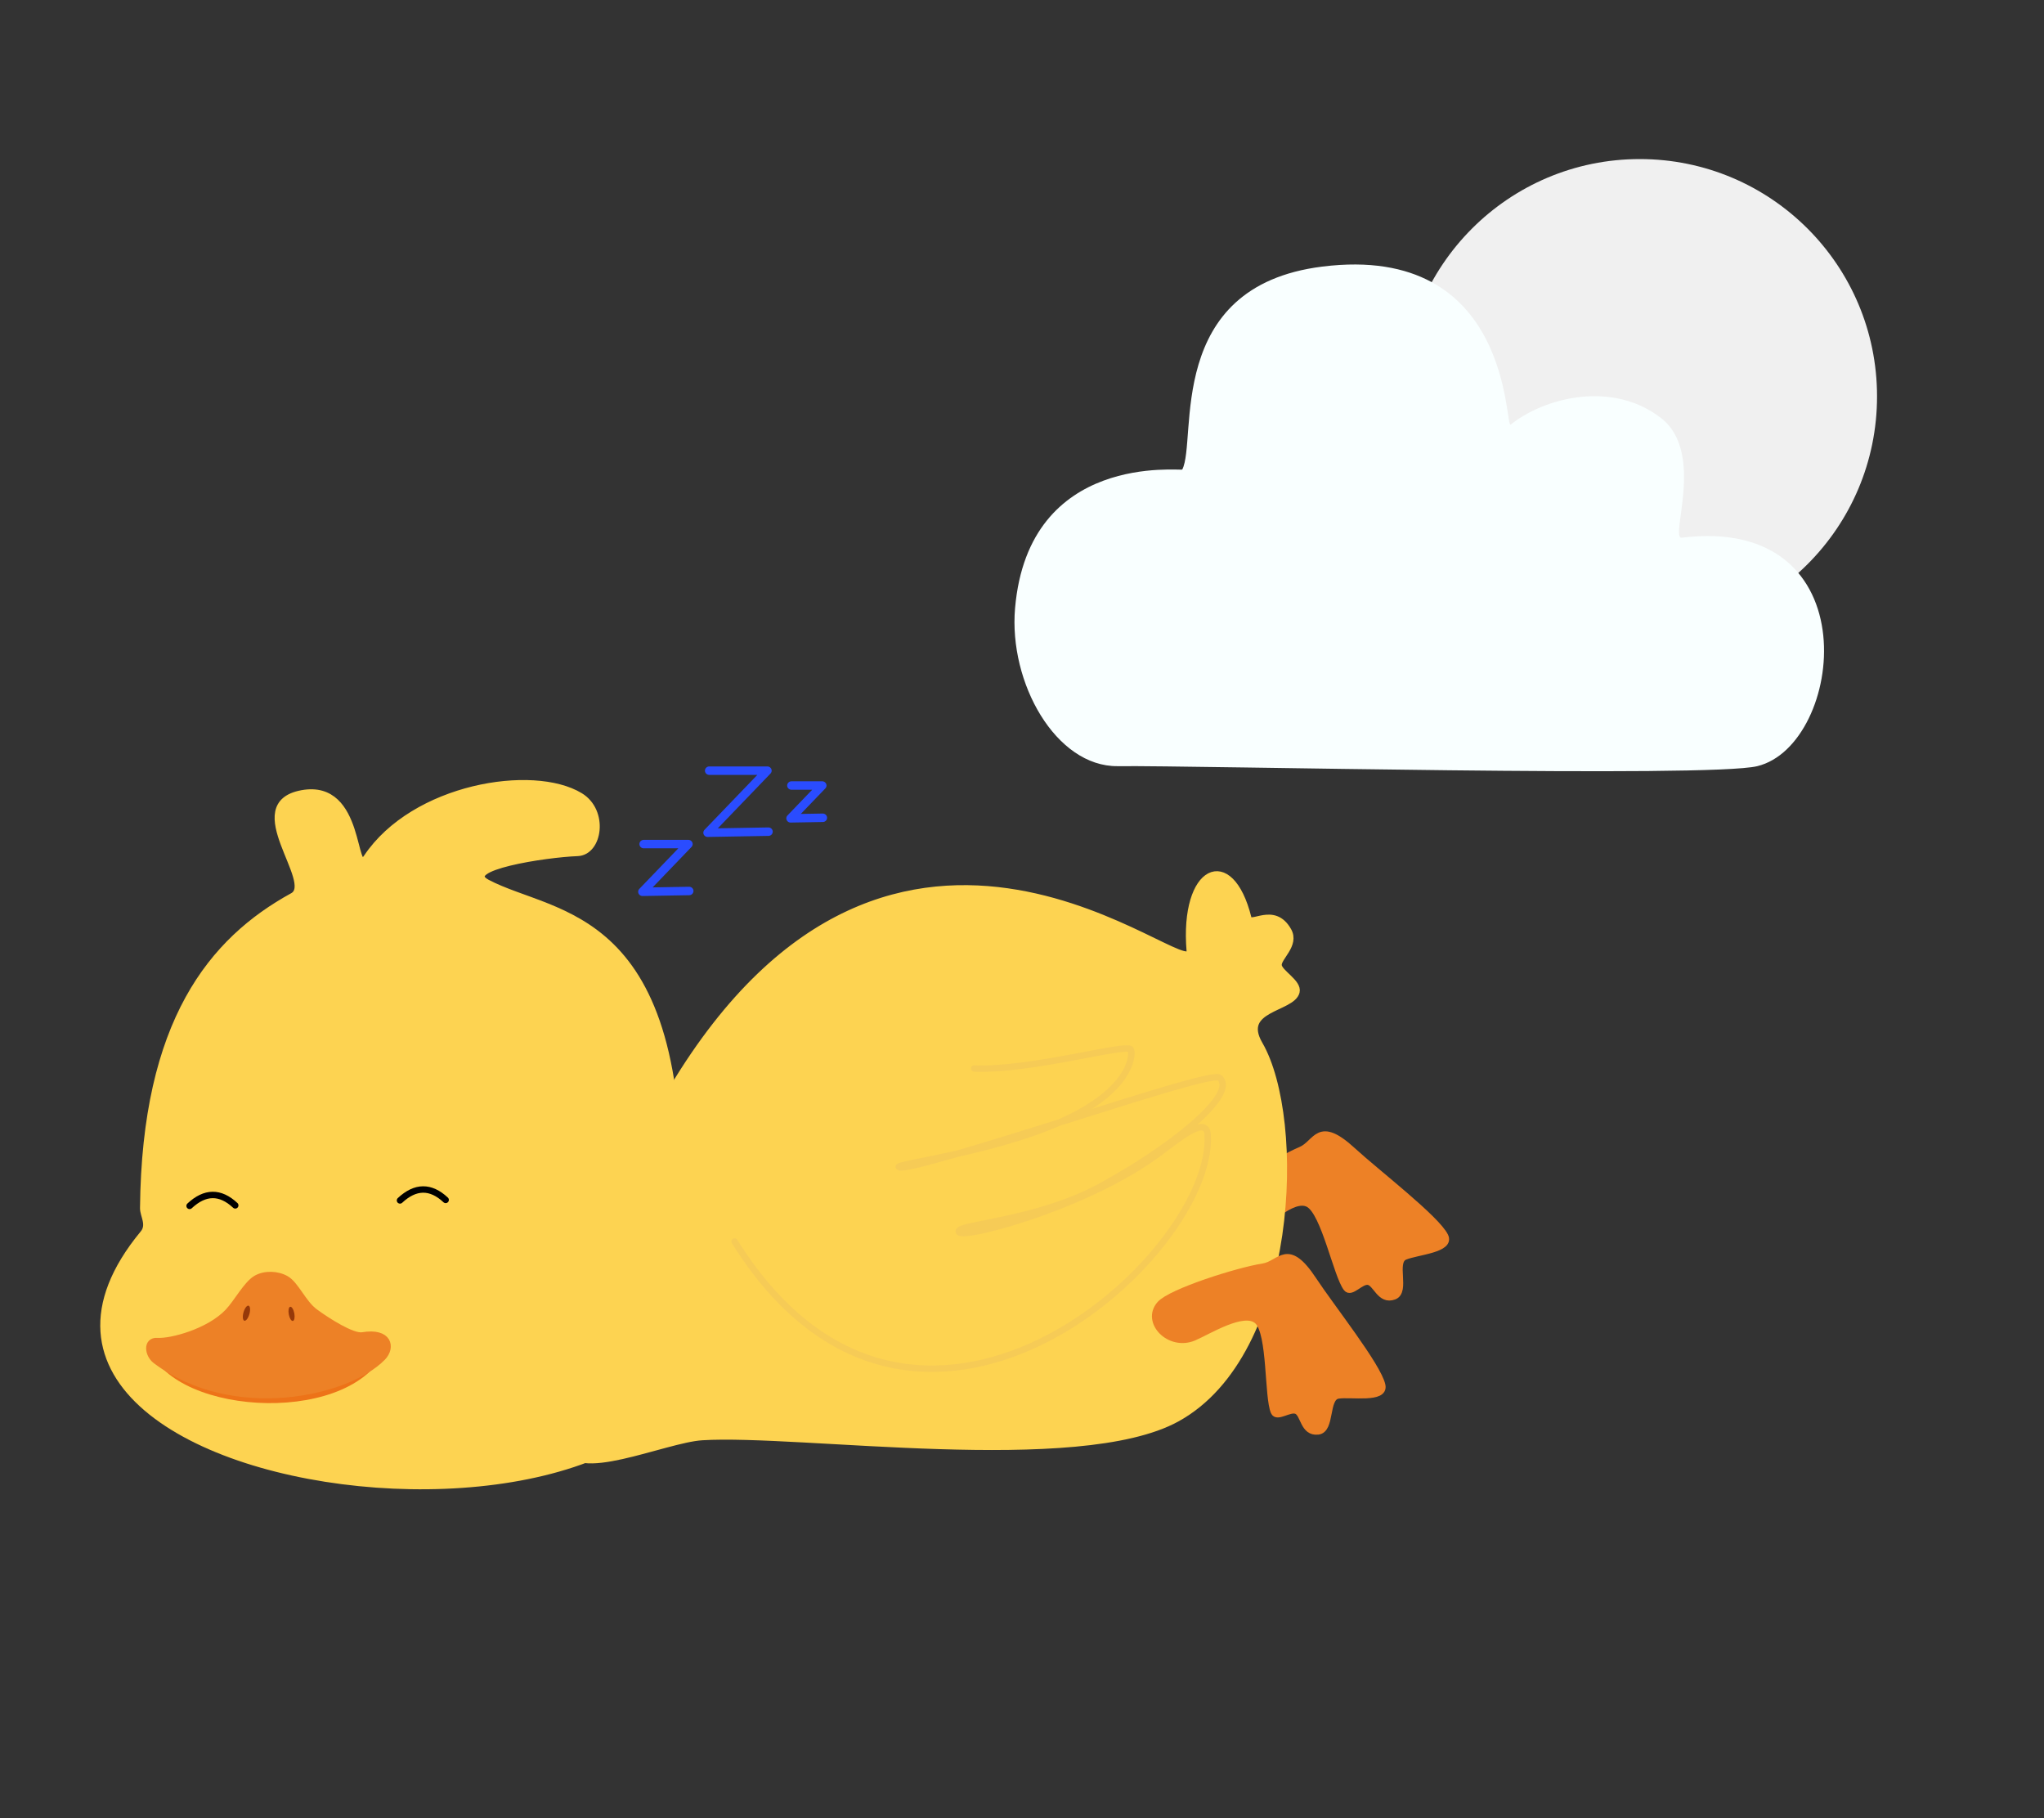<?xml version="1.0" encoding="UTF-8" standalone="no"?>
<!DOCTYPE svg PUBLIC "-//W3C//DTD SVG 1.1//EN" "http://www.w3.org/Graphics/SVG/1.1/DTD/svg11.dtd">
<svg width="100%" height="100%" viewBox="0 0 3983 3542" version="1.1" xmlns="http://www.w3.org/2000/svg" xmlns:xlink="http://www.w3.org/1999/xlink" xml:space="preserve" xmlns:serif="http://www.serif.com/" style="fill-rule:evenodd;clip-rule:evenodd;stroke-linecap:round;stroke-linejoin:round;stroke-miterlimit:1.5;">
    <rect x="0" y="0" width="3983" height="3542" fill="#333333" stroke="none"/>
    <g transform="matrix(1,0,0,1,-4629,-4107)">
        <g transform="matrix(1,0,0,1,-1049.72,9959.72)">
            <g id="broken-clouds-night" serif:id="broken clouds night">
            </g>
        </g>
        <g transform="matrix(1,0,0,1,-1323.53,9400)">
            <g id="broken-clouds-day" serif:id="broken clouds day">
            </g>
        </g>
        <g transform="matrix(1,0,0,1,-1323.53,14108)">
            <g id="shower-rain-day" serif:id="shower rain day">
            </g>
        </g>
        <g transform="matrix(1,0,0,1,-1323.53,19235.7)">
            <g id="rain-night" serif:id="rain night">
            </g>
        </g>
        <g transform="matrix(1,0,0,1,-1113.77,14901.5)">
            <g id="shower-rain-night" serif:id="shower rain night">
            </g>
        </g>
        <g transform="matrix(1,0,0,1,-1113.77,19961.3)">
            <g id="rain-night1" serif:id="rain night">
            </g>
        </g>
        <g transform="matrix(1,0,0,1,-751,-345)">
            <g id="snow-day" serif:id="snow day">
            </g>
        </g>
        <g transform="matrix(1,0,0,1,-751,-345)">
            <g transform="matrix(1,0,0,1,6852,21735.3)">
                <g id="thunder-night" serif:id="thunder night">
                </g>
            </g>
        </g>
        <g transform="matrix(1,0,0,1,-744,8183.09)">
            <g transform="matrix(1,0,0,1,1506.5,24264.6)">
                <g id="mist-night" serif:id="mist night">
                </g>
            </g>
        </g>
        <g transform="matrix(1,0,0,1,-941.448,4307.05)">
            <g id="snow-night" serif:id="snow night">
            </g>
        </g>
        <g transform="matrix(1,0,0,1,-752,-2595)">
            <g transform="matrix(1,0,0,1,2531.23,23430.1)">
                <g id="thunder-day" serif:id="thunder day">
                </g>
            </g>
        </g>
        <g transform="matrix(1,0,0,1,-752,6011.23)">
            <g transform="matrix(1,0,0,1,-2635,25875.7)">
                <g id="mist-day" serif:id="mist day">
                </g>
            </g>
        </g>
        <rect id="Prancheta4" x="4629" y="4107" width="3983" height="3541.42" style="fill:none;"/>
        <g id="Prancheta41" serif:id="Prancheta4">
            <g transform="matrix(1,0,0,1,-832.16,846.275)">
                <g transform="matrix(1,0,0,1,-238.409,-7036.7)">
                    <g transform="matrix(1,0,0,1,57.707,9983)">
                        <g transform="matrix(0.805,0,0,0.788,1239.5,490.71)">
                            <path d="M7027,1863.05L7135,1863.05L7024,1981L7137,1979" style="fill:none;stroke:rgb(42,76,255);stroke-width:20.92px;"/>
                        </g>
                        <g transform="matrix(0.554,0,0,0.542,3291.22,834.931)">
                            <path d="M7027,1863.05L7135,1863.05L7024,1981L7137,1979" style="fill:none;stroke:rgb(42,76,255);stroke-width:30.4px;"/>
                        </g>
                        <g transform="matrix(1.048,0,0,1.025,-340.359,-93.861)">
                            <path d="M7027,1863.05L7135,1863.05L7024,1981L7137,1979" style="fill:none;stroke:rgb(42,76,255);stroke-width:16.08px;"/>
                        </g>
                    </g>
                    <g transform="matrix(0.97,-0.243,0.243,0.97,-2082.3,4753.57)">
                        <path d="M8116,10058C8066.17,10065.8 7936.39,10107 7915,10131C7884.46,10165.3 7933.43,10216.2 7981,10196C8009.5,10183.9 8079,10139.8 8105,10164C8131,10188.2 8124.3,10311.8 8137,10341C8142.89,10354.5 8167.72,10333 8181.21,10339C8195.55,10345.3 8193.99,10382.2 8223,10379C8249.98,10376 8236.66,10313.1 8262,10309C8286.83,10305 8354.14,10317.8 8348,10289C8340,10251.5 8248.66,10136.7 8214,10084C8163.24,10006.8 8149.39,10052.8 8116,10058Z" style="fill:rgb(237,129,38);stroke:rgb(237,129,38);stroke-width:12.5px;"/>
                    </g>
                    <g transform="matrix(1,0,0,1,45,2707)">
                        <path d="M6965,9711C7404,8978.5 7979.22,9516.78 7973,9443C7959.36,9281.24 8052.01,9237.81 8087,9379C8091.44,9396.9 8136.83,9353.58 8164.96,9403.51C8180.61,9431.29 8144.61,9455.5 8146,9471C8147.3,9485.5 8185.49,9504.56 8180.82,9522.84C8172.27,9556.24 8067.7,9553.82 8109,9625C8193,9769.79 8180.18,10226.3 7948,10354C7755.73,10459.8 7212.73,10378.2 7022.73,10390C6948.9,10394.6 6767.24,10478.5 6759,10405C6747.05,10298.3 6843.25,9914.16 6965,9711Z" style="fill:rgb(253,211,81);stroke:rgb(253,211,81);stroke-width:12.5px;"/>
                    </g>
                    <g transform="matrix(1,0,0,1,45,2707)">
                        <path d="M7086,10009C7435.94,10569.1 8022.26,10038 8007.85,9800.9C8005.41,9760.82 7945.61,9813.71 7905.52,9842.46C7757.09,9948.88 7503.09,10012.4 7524,9987C7533.44,9975.52 7681.76,9964.99 7795.91,9903.47C7934.5,9828.78 8067.69,9722.2 8031,9690C8020.87,9681.11 7870.87,9729.52 7728.31,9774.26C7572.13,9823.26 7422.07,9869.25 7407,9864.46C7388.17,9858.47 7615,9833.61 7751.37,9761.52C7862.57,9702.73 7861.92,9642.74 7858,9635C7851.38,9621.93 7663.04,9676.77 7553,9672" style="fill:none;stroke:rgb(246,203,86);stroke-width:12.5px;"/>
                    </g>
                    <g transform="matrix(1,0,0,1,45,2707)">
                        <path d="M8116,10058C8066.17,10065.8 7936.39,10107 7915,10131C7884.46,10165.3 7933.43,10216.2 7981,10196C8009.5,10183.9 8079,10139.8 8105,10164C8131,10188.2 8124.3,10311.8 8137,10341C8142.89,10354.5 8167.72,10333 8181.21,10339C8195.55,10345.3 8193.99,10382.2 8223,10379C8249.98,10376 8236.66,10313.1 8262,10309C8286.83,10305 8354.14,10317.8 8348,10289C8340,10251.5 8248.66,10136.7 8214,10084C8163.24,10006.8 8149.39,10052.8 8116,10058Z" style="fill:rgb(237,129,38);stroke:rgb(237,129,38);stroke-width:12.5px;"/>
                    </g>
                    <g transform="matrix(1,0,0,1,45,2707)">
                        <path d="M5933.66,9944C5933.53,9958.45 5947.5,9976.6 5933.66,9993.33C5469.2,10555.1 7255.11,10722.1 6997.09,10033.5C6988.42,10010.4 6974.52,9965.24 6975,9950C6993.56,9358.61 6736.23,9379.78 6604,9310C6547.86,9280.38 6717,9254.33 6780,9252C6821.99,9250.44 6834.25,9170.85 6785,9141C6693.11,9085.31 6461.32,9123.04 6369,9261C6339.63,9304.89 6361.35,9114.43 6243,9136C6124.46,9157.61 6273.21,9309.59 6225,9336C6067.55,9422.28 5937.11,9580.97 5933.66,9944Z" style="fill:rgb(253,211,81);stroke:rgb(253,211,81);stroke-width:12.5px;"/>
                    </g>
                    <g transform="matrix(1,0,0,1,45,2707)">
                        <path d="M5945.58,10218C5996.7,10351.4 6352.18,10369.2 6409.87,10211" style="fill:rgb(237,115,24);"/>
                        <path d="M6099,10146C6061.69,10185.4 5987.51,10204.8 5961,10203C5939.44,10201.6 5942.44,10229.3 5958,10241C6109.15,10354.7 6331.99,10304.6 6400,10235C6419.11,10215.4 6412.71,10183.3 6361,10192C6341.57,10195.3 6292.83,10164.3 6268,10146C6245.19,10129.2 6231,10092.8 6212,10082C6195.2,10072.4 6170.82,10071.5 6154,10081C6135.17,10091.7 6116.37,10127.7 6099,10146Z" style="fill:rgb(237,129,38);stroke:rgb(237,129,38);stroke-width:12.5px;"/>
                        <g transform="matrix(0.886,0.248,-0.341,1.22,4163.11,-3753.7)">
                            <ellipse cx="6131.5" cy="10149" rx="6.5" ry="12" style="fill:rgb(150,57,9);"/>
                        </g>
                        <g transform="matrix(0.829,-0.155,0.215,1.15,-1042.36,-570.986)">
                            <ellipse cx="6131.5" cy="10149" rx="6.5" ry="12" style="fill:rgb(150,57,9);"/>
                        </g>
                        <path d="M6434,9929C6463.98,9901.01 6493.65,9900.56 6523,9928" style="fill:none;stroke:black;stroke-width:12.5px;"/>
                        <g transform="matrix(1,0,0,1,-410,10.645)">
                            <path d="M6434,9929C6463.98,9901.01 6493.65,9900.56 6523,9928" style="fill:none;stroke:black;stroke-width:12.5px;"/>
                        </g>
                    </g>
                </g>
                <g id="few-clouds-night" serif:id="few clouds night" transform="matrix(1.413,0,0,1.413,6676.95,-572.292)">
                    <g transform="matrix(0.549,0,0,0.549,778.92,2546.04)">
                        <circle cx="1133" cy="1299" r="596" style="fill:rgb(240,240,240);"/>
                    </g>
                    <path d="M681,3769C792.068,3767.86 1496.06,3785.26 1563,3769C1682.66,3739.93 1720.6,3422.02 1459,3454C1441.37,3456.16 1491.66,3337.47 1430.84,3289.53C1364.72,3237.43 1271.27,3259.68 1223,3298C1214.3,3304.91 1226.09,3047.36 963.045,3080.24C744.434,3107.57 791.051,3319.37 770,3360C768.738,3362.44 558.14,3334.91 539.411,3551.23C530.515,3653.97 595.606,3769.87 681,3769Z" style="fill:rgb(249,255,255);"/>
                </g>
            </g>
        </g>
    </g>
</svg>
